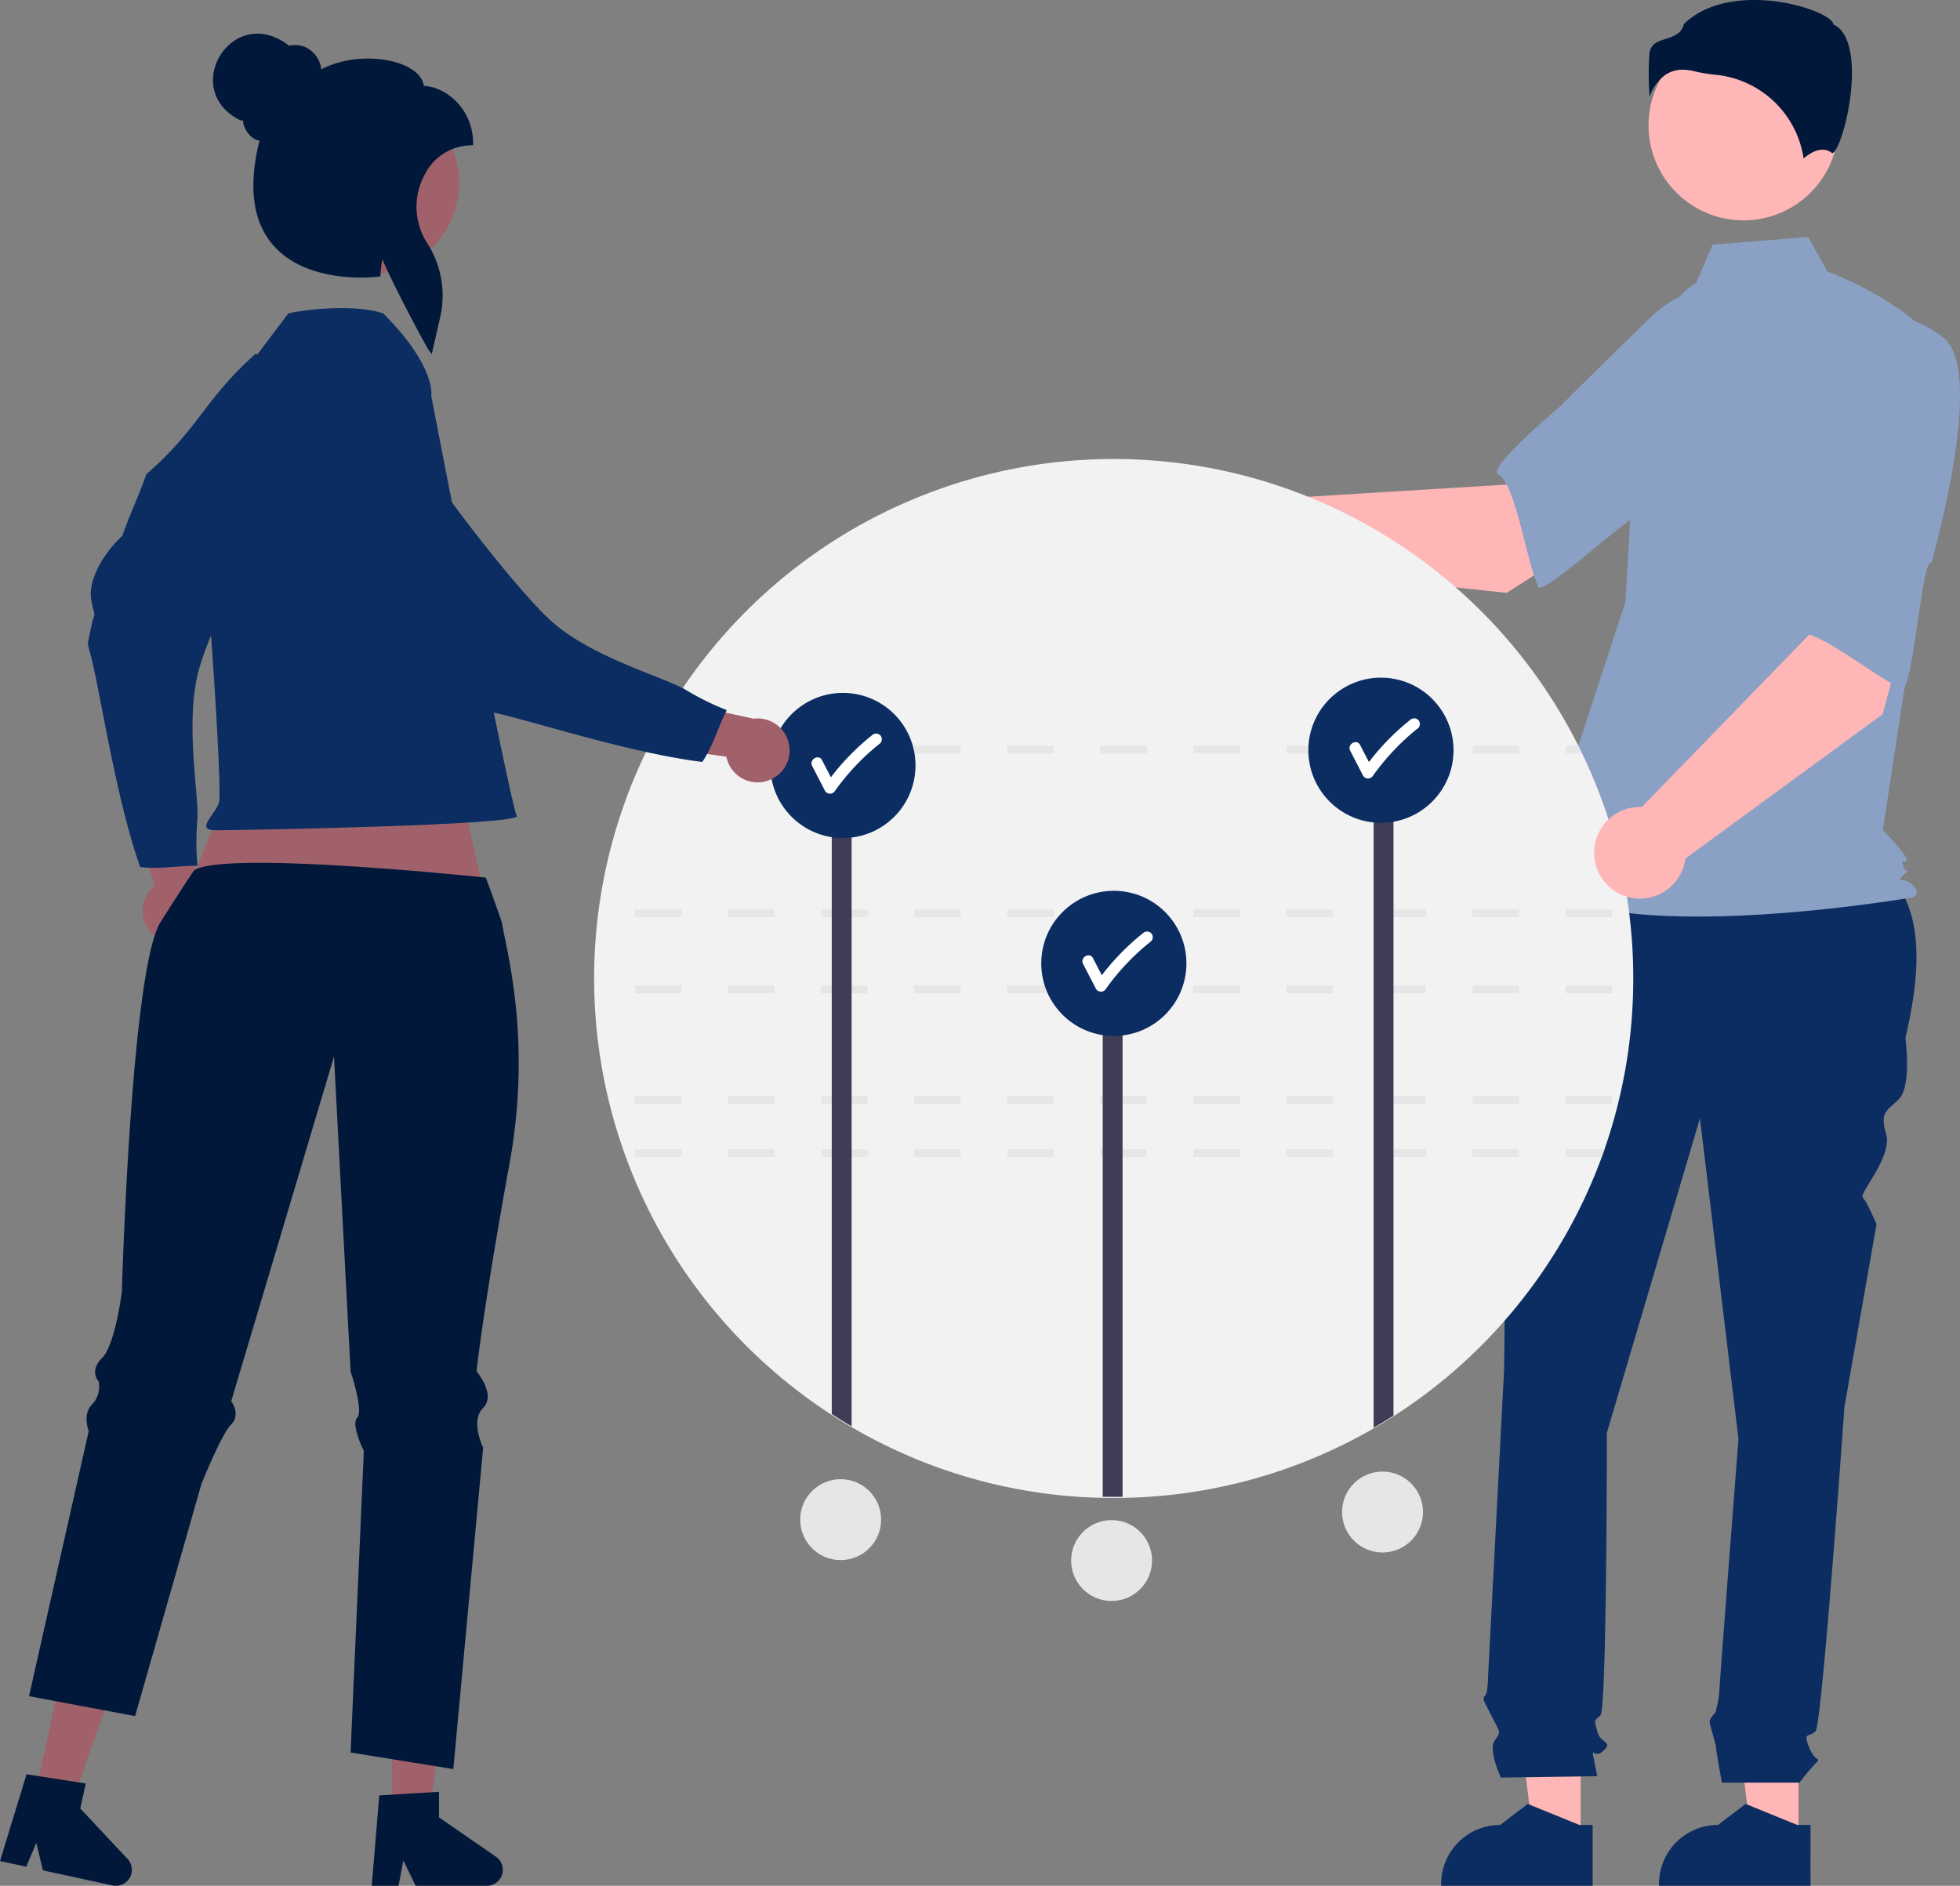 <svg xmlns="http://www.w3.org/2000/svg" width="451" height="434" viewBox="0 0 451 434">
  <rect x="0" y="0" width="451" height="434" fill="#808080" stroke="none"/>
  <g id="vision" transform="translate(-88.781 0)">
    <path id="Path_3162" data-name="Path 3162" d="M407.617,440.935a7.306,7.306,0,0,1,.477-11.193l-8.18-24.641,13.03,3.5,5.771,22.863a7.346,7.346,0,0,1-11.1,9.47Z" transform="translate(-283.658 -225.91)" fill="#a0616a"/>
    <path id="Path_3163" data-name="Path 3163" d="M430.238,293.415c2.162,1.239,14.954-1.832,17.452-.958-1.379,8.414,6.111,5.257-2.023,16.306s-24.515,44.18-28.236,56.563-.038,29.832-.6,35.7a60.9,60.9,0,0,0,.05,10.214c-4.394-.056-8.726.856-13.189.274-4.76-13.468-7.96-32.638-10.133-43.233s-2.253-6.114-1.256-11.412,1.238-1.448.191-6.516,3.187-11.436,7.1-15.067c1.687-4.852,3.867-9.376,5.537-14.177C417.373,310.436,418.178,304.269,430.238,293.415Z" transform="translate(-282.664 -211.988)" fill="#0b2d61"/>
    <path id="Path_3164" data-name="Path 3164" d="M570.145,477.664H559.333l-5.143-41.7h15.958Z" transform="translate(-67.52 -54.145)" fill="#ffb6b6"/>
    <path id="Path_3165" data-name="Path 3165" d="M838.346,693.258H803.484v-.441a13.57,13.57,0,0,1,13.568-13.569h0l6.368-4.831,11.881,4.832h3.043Z" transform="translate(-332.963 -259.258)" fill="#0b2d61"/>
    <path id="Path_3166" data-name="Path 3166" d="M513.005,477.664H502.193l-5.143-41.7h15.957Z" transform="translate(-60.51 -54.145)" fill="#ffb6b6"/>
    <path id="Path_3167" data-name="Path 3167" d="M781.206,693.258H746.344v-.441a13.57,13.57,0,0,1,13.568-13.569h0l6.368-4.831,11.881,4.832h3.043Z" transform="translate(-325.952 -259.258)" fill="#0b2d61"/>
    <path id="Path_3168" data-name="Path 3168" d="M775.128,424.569l70.325,1.758c13.356,7.254,13.559,22.956,9.183,41.6,0,0,1.477,11.08-1.477,14.035s-4.432,2.955-2.955,8.125-6.328,13.616-5.38,14.564,3.164,6.119,3.164,6.119l-7.387,42.1S835.43,626,833.953,627.479s-2.955,0-1.477,3.693,2.955,2.216,1.477,3.693a54.4,54.4,0,0,0-3.693,4.432H812.4s-1.346-7.387-1.346-8.125-1.477-5.171-1.477-5.909,1.306-2.044,1.306-2.044a24.3,24.3,0,0,0,.91-4.6c0-1.477,4.432-58.356,4.432-58.356l-8.864-73.868-21.422,72.39s0,63.526-1.477,65-1.477.739-.739,3.693,3.693,2.216,1.477,4.432-2.955-1.477-2.216,2.216l.739,3.693-22.16.317s-2.955-6.226-1.477-8.442,1.389-1.611-.414-5.238-2.541-4.365-1.8-5.1.739-4.668.739-4.668l3.693-70.678s.739-74.606.739-76.822a7.367,7.367,0,0,0-.614-3.323v-3.008l2.83-10.658Z" transform="translate(-327.413 -229.043)" fill="#0b2d61"/>
    <circle id="Ellipse_198" data-name="Ellipse 198" cx="21.85" cy="21.85" r="21.85" transform="translate(468.111 7.017)" fill="#ffb6b6"/>
    <path id="Path_3169" data-name="Path 3169" d="M808.031,273.189c-4.707,2.8-7.523,7.941-9.14,13.173a124.834,124.834,0,0,0-5.364,29.826l-1.707,30.306-21.146,64.53c18.326,15.507,87.212,3.524,87.212,3.524s2.115-.7,0-2.819-4.173-.241-2.059-2.356.657.241-.048-1.873,0-.7.7-1.41-5.457-7.049-5.457-7.049L856.666,362l7.049-74.714c-8.458-10.573-25.469-16.805-25.469-16.805l-4.4-7.912-21.977,1.758Z" transform="translate(-328.996 -208.03)" fill="#8aa1c5"/>
    <path id="Path_3170" data-name="Path 3170" d="M808.676,216.571a10.325,10.325,0,0,1,2.505.329,35.659,35.659,0,0,0,4.9.822A22.725,22.725,0,0,1,836.435,237c1.27-1.107,4.159-3.143,6.527-1.251h0c.036.03.057.046.14.006,1.573-.746,4.364-9.929,4.449-18.014.045-4.291-.631-9.771-4.1-11.507l-.183-.091-.048-.2c-.232-.965-2.823-2.613-7.325-3.9-8.183-2.331-20.14-2.668-27.008,4.014-.52,2.253-2.452,2.87-4.16,3.416-1.892.6-3.525,1.127-3.783,3.447a71.126,71.126,0,0,0,.047,9.915,10.126,10.126,0,0,1,3.6-5.053,7.131,7.131,0,0,1,4.09-1.215Z" transform="translate(-332.638 -200.527)" fill="#01183a"/>
    <path id="Path_3171" data-name="Path 3171" d="M753.412,349.689l35.693-22.859-17.977-23.9-17.752,21.836-55.31,3.392a10.541,10.541,0,1,0-.59,15.534Z" transform="translate(-317.944 -213.24)" fill="#ffb6b6"/>
    <path id="Path_3172" data-name="Path 3172" d="M832.02,291.58c2.072,12.537-37.049,36.477-37.049,36.477,0-2.943-23.35,19.272-24.4,16.832-3-6.936-5.1-23.365-9.287-25.994-2.394-1.5,14.416-15.63,14.416-15.63s8.8-8.864,20.346-20.045a26.938,26.938,0,0,1,24.95-7.293S829.949,279.043,832.02,291.58Z" transform="translate(-327.831 -209.823)" fill="#8aa1c5"/>
    <path id="Path_3173" data-name="Path 3173" d="M763.645,441.122A119.351,119.351,0,0,1,757,480.531c-.2.589-.413,1.169-.624,1.758a119.976,119.976,0,0,1-47.865,59.566c-1.5.967-3.024,1.89-4.571,2.787A118.865,118.865,0,0,1,646.1,560.657c-.668.009-1.336.018-2,.018-.862,0-1.714-.009-2.567-.026a118.993,118.993,0,0,1-57.843-16.333q-2.321-1.358-4.571-2.822a119.665,119.665,0,0,1-42.7-152.386c.281-.589.571-1.169.87-1.758a119.6,119.6,0,0,1,213.613,0c.3.589.589,1.169.87,1.758A119.039,119.039,0,0,1,763.645,441.122Z" transform="translate(-299.05 -215.936)" fill="#f2f2f2"/>
    <path id="Path_3174" data-name="Path 3174" d="M727.949,502.4v1.758h10.707V502.4Zm-21.414,0v1.758h10.707V502.4Zm-21.414,0v1.758h10.707V502.4Zm-21.414,0v1.758h10.707V502.4Zm-21.414,0v1.758H653V502.4Zm-21.414,0v1.758h10.707V502.4Zm-21.414,0v1.758h10.707V502.4Zm-21.405,0v1.758h10.7V502.4Zm-21.414,0v1.758h10.707V502.4Zm-21.414,0v1.758h10.707V502.4Zm223.063,0h-8.931v1.758h8.307Z" transform="translate(-300.343 -237.904)" fill="#e6e6e6"/>
    <path id="Path_3175" data-name="Path 3175" d="M749.363,488.4v1.758H760.07V488.4Zm-21.414,0v1.758h10.707V488.4Zm-21.414,0v1.758h10.707V488.4Zm-21.414,0v1.758h10.707V488.4Zm-21.414,0v1.758h10.707V488.4Zm-21.414,0v1.758H653V488.4Zm-21.414,0v1.758h10.707V488.4Zm-21.414,0v1.758h10.707V488.4Zm-21.405,0v1.758h10.7V488.4Zm-21.414,0v1.758h10.707V488.4Zm-21.414,0v1.758h10.707V488.4Z" transform="translate(-300.346 -236.17)" fill="#e6e6e6"/>
    <path id="Path_3176" data-name="Path 3176" d="M749.363,459.4v1.758H760.07V459.4Zm-21.414,0v1.758h10.707V459.4Zm-21.414,0v1.758h10.707V459.4Zm-21.414,0v1.758h10.707V459.4Zm-21.414,0v1.758h10.707V459.4Zm-21.414,0v1.758H653V459.4Zm-21.414,0v1.758h10.707V459.4Zm-21.414,0v1.758h10.707V459.4Zm-21.405,0v1.758h10.7V459.4Zm-21.414,0v1.758h10.707V459.4Zm-21.414,0v1.758h10.707V459.4Z" transform="translate(-300.346 -232.58)" fill="#e6e6e6"/>
    <path id="Path_3177" data-name="Path 3177" d="M749.363,439.4v1.758H760.07V439.4Zm-21.414,0v1.758h10.707V439.4Zm-21.414,0v1.758h10.707V439.4Zm-21.414,0v1.758h10.707V439.4Zm-21.414,0v1.758h10.707V439.4Zm-21.414,0v1.758H653V439.4Zm-21.414,0v1.758h10.707V439.4Zm-21.414,0v1.758h10.707V439.4Zm-21.405,0v1.758h10.7V439.4Zm-21.414,0v1.758h10.707V439.4Zm-21.414,0v1.758h10.707V439.4Z" transform="translate(-300.346 -230.103)" fill="#e6e6e6"/>
    <path id="Path_3178" data-name="Path 3178" d="M752.534,396.4H749.7v1.758h3.7C753.123,397.568,752.833,396.988,752.534,396.4Zm-24.245,0v1.758H739V396.4Zm-21.414,0v1.758h10.707V396.4Zm-21.414,0v1.758h10.707V396.4Zm-21.414,0v1.758h10.707V396.4Zm-21.414,0v1.758h10.707V396.4Zm-21.414,0v1.758h10.707V396.4Zm-21.414,0v1.758h10.707V396.4Zm-21.405,0v1.758h10.7V396.4Zm-21.414,0v1.758h10.707V396.4Zm-18.065,0c-.3.589-.589,1.169-.87,1.758h8.228V396.4Z" transform="translate(-300.679 -224.779)" fill="#e6e6e6"/>
    <path id="Path_3179" data-name="Path 3179" d="M733.192,403.139v148.58c-1.5.967-3.024,1.89-4.571,2.787V403.139Z" transform="translate(-323.764 -225.921)" fill="#3f3d56"/>
    <path id="Path_3180" data-name="Path 3180" d="M662.192,459.139V577.294c-.668.009-1.336.018-2,.018-.862,0-1.714-.009-2.567-.026V459.139Z" transform="translate(-315.108 -232.821)" fill="#3f3d56"/>
    <path id="Path_3181" data-name="Path 3181" d="M591.192,403.139V554.18q-2.321-1.358-4.571-2.822V403.139Z" transform="translate(-306.452 -225.92)" fill="#3f3d56"/>
    <circle id="Ellipse_199" data-name="Ellipse 199" cx="16.702" cy="16.702" r="16.702" transform="translate(389.836 155.958)" fill="#0b2d61"/>
    <path id="Path_3183" data-name="Path 3183" d="M738.121,389.6a1.351,1.351,0,0,0-1.865,0,55.32,55.32,0,0,0-9.478,9.681l-2.026-3.92c-.779-1.508-3.056-.176-2.277,1.331l2.963,5.734a1.334,1.334,0,0,0,2.277,0,53.4,53.4,0,0,1,10.405-10.961A1.327,1.327,0,0,0,738.121,389.6Z" transform="translate(-323.004 -223.907)" fill="#fff"/>
    <circle id="Ellipse_200" data-name="Ellipse 200" cx="16.702" cy="16.702" r="16.702" transform="translate(328.375 205.011)" fill="#0b2d61"/>
    <path id="Path_3184" data-name="Path 3184" d="M668.121,445.6a1.351,1.351,0,0,0-1.865,0,55.32,55.32,0,0,0-9.478,9.681l-2.026-3.92c-.78-1.508-3.056-.176-2.277,1.331l2.963,5.734a1.334,1.334,0,0,0,2.277,0,53.4,53.4,0,0,1,10.405-10.961,1.326,1.326,0,0,0,0-1.865Z" transform="translate(-314.468 -230.845)" fill="#fff"/>
    <circle id="Ellipse_201" data-name="Ellipse 201" cx="16.702" cy="16.702" r="16.702" transform="translate(266.036 159.462)" fill="#0b2d61"/>
    <path id="Path_3185" data-name="Path 3185" d="M597.121,393.6a1.351,1.351,0,0,0-1.865,0,55.324,55.324,0,0,0-9.478,9.681l-2.026-3.92c-.779-1.508-3.056-.176-2.277,1.331l2.963,5.734a1.334,1.334,0,0,0,2.277,0,53.4,53.4,0,0,1,10.406-10.961,1.327,1.327,0,0,0,0-1.865Z" transform="translate(-305.81 -224.402)" fill="#fff"/>
    <path id="Path_3186" data-name="Path 3186" d="M852.886,381.661l11-40.934L834.5,335.165l1.58,28.1-38.607,39.752A10.541,10.541,0,1,0,807.5,414.9Z" transform="translate(-330.91 -217.295)" fill="#ffb6b6"/>
    <path id="Path_3187" data-name="Path 3187" d="M873.117,288.591c9.974,7.874-2.828,51.915-2.828,51.915-1.982-2.175-4.285,29.971-6.708,28.876-6.885-3.111-19.5-13.838-24.37-12.964-2.782.5.133-21.263.133-21.263s.536-12.479,1.544-28.52a26.938,26.938,0,0,1,13.535-22.192S863.143,280.717,873.117,288.591Z" transform="translate(-337.139 -210.866)" fill="#8aa1c5"/>
    <path id="Path_3188" data-name="Path 3188" d="M209.416,192.771,221.5,246.716,144.042,241.9l21.064-52.98Z" transform="translate(-17.42 -23.472)" fill="#a0616a"/>
    <path id="Path_3189" data-name="Path 3189" d="M203.736,471.912h8.7l4.14-33.562H203.734Z" transform="translate(-24.741 -54.434)" fill="#a0616a"/>
    <path id="Path_3190" data-name="Path 3190" d="M467.81,672.06l13.755-.821v5.893l13.077,9.032a3.681,3.681,0,0,1-2.092,6.71H476.175l-2.823-5.829-1.1,5.829h-6.174Z" transform="translate(-291.761 -258.874)" fill="#01183a"/>
    <path id="Path_3191" data-name="Path 3191" d="M110.182,467.092l8.5,1.844,11.161-31.922-12.55-2.722Z" transform="translate(-13.325 -53.943)" fill="#a0616a"/>
    <path id="Path_3192" data-name="Path 3192" d="M374.767,666.648l13.616,2.114-1.249,5.759L398,686.12a3.681,3.681,0,0,1-3.467,6.114l-16-3.472-1.523-6.3-2.313,5.463-6.034-1.309Z" transform="translate(-279.879 -258.319)" fill="#01183a"/>
    <path id="Path_3193" data-name="Path 3193" d="M486.859,497.019c-6.107,33.561-7.633,48.052-7.633,48.052s4.58,5.339,1.527,8.392,0,9.152,0,9.152L473.887,636.6l-5.527-.9-13.314-2.141-4.8-.776,3.053-69.408s-3.053-6.107-1.527-7.633-1.527-10.678-1.527-10.678l-3.812-72.461-23.651,79.328s2.294,3.053,0,5.339-6.857,13.731-6.857,13.731L401.86,620.219l-1.194,4.179-7.335-1.373-7.983-1.5-1.467-.273-2.61-.495-1.68-.316-.571-.1-2.763-.52.836-3.71.435-1.953,11.9-52.846.273-1.22.29-1.288s-1.527-3.812.759-6.107a5.96,5.96,0,0,0,1.527-5.339,2.08,2.08,0,0,1-.2-.256,3.166,3.166,0,0,1-.546-1.245c-.2-.955-.026-2.294,1.518-3.838a6.509,6.509,0,0,0,1.083-1.552c2.32-4.392,3.488-13.7,3.488-13.7s2.064-73.7,8.819-84.956c.358-.589,7.529-11.886,7.9-12.117,7.625-4.571,67.029,1.743,67.029,1.743s3.6,9.666,3.76,10.672C486,447.765,492.036,468.549,486.859,497.019Z" transform="translate(-280.797 -229.462)" fill="#01183a"/>
    <path id="Path_3194" data-name="Path 3194" d="M474.113,301.786s1.285-6.672-11.066-19.024c-6.539-2.18-17.869-.909-21.8,0-18.164,23.976-14.912,19.746-19.64,33.142-1.226,3.474-1.839,6.811-1.294,9.536,2.18,10.9,5.718,66.842,4.992,69.748s-5.812,6.539-.727,6.539,70.673-1.148,69.219-3.328S474.113,301.786,474.113,301.786Z" transform="translate(-286.101 -210.648)" fill="#0b2d61"/>
    <path id="Path_3195" data-name="Path 3195" d="M565.265,402.778a7.306,7.306,0,0,1-9.809-5.413l-25.7-3.652,8.937-10.107,23.04,5.017a7.346,7.346,0,0,1,3.536,14.154Z" transform="translate(-299.532 -223.218)" fill="#a0616a"/>
    <path id="Path_3196" data-name="Path 3196" d="M446.438,299.15c2.073-1.384,4.427-2.033,6.322-3.881,6.919,4.982,7.428-3.13,13.7,9.074s28.636,41.627,38.065,50.474,26.693,13.322,31.7,16.435a60.9,60.9,0,0,0,9.168,4.5c-2.007,3.91-3.12,8.194-5.629,11.93-14.178-1.737-32.767-7.411-43.221-10.184s-6.478-.707-10.777-3.959-.745-1.753-5.749-3.073-8.819-7.947-10.327-13.067c-3.593-3.671-6.672-7.638-10.227-11.272C455.352,330.42,450.782,314.783,446.438,299.15Z" transform="translate(-289.382 -212.33)" fill="#0b2d61"/>
    <circle id="Ellipse_202" data-name="Ellipse 202" cx="21.039" cy="21.039" r="21.039" transform="translate(152.346 21.06)" fill="#a0616a"/>
    <path id="Path_3197" data-name="Path 3197" d="M474.061,282.149c-1-1.424-8.453-15.545-10.669-20.885a24.425,24.425,0,0,0-.43,3.5l-.022.439-.436.056c-.655.084-16.129,1.962-24.181-7.169-4.771-5.409-5.853-13.522-3.22-24.118a4.2,4.2,0,0,1-1.356-.522,5.822,5.822,0,0,1-2.482-4.229l-.446.12c-14.326-6.971-1.984-27.365,11.1-17.225a6.323,6.323,0,0,1,3.455.2,6.41,6.41,0,0,1,3.957,5.244c6.761-3.556,15.709-2.978,20.337-.309,1.938,1.117,3.05,2.525,3.248,4.094,5.466.305,11.345,5.63,11.345,13.174v.525h-.525a12.127,12.127,0,0,0-10.565,6.655,15.453,15.453,0,0,0,.475,15.767,22.233,22.233,0,0,1,3.068,17l-1.974,8.65Z" transform="translate(-286.62 -201.593)" fill="#01183a"/>
    <circle id="Ellipse_203" data-name="Ellipse 203" cx="9.31" cy="9.31" r="9.31" transform="translate(272.909 340.42)" fill="#e6e6e6"/>
    <circle id="Ellipse_204" data-name="Ellipse 204" cx="9.31" cy="9.31" r="9.31" transform="translate(335.251 349.833)" fill="#e6e6e6"/>
    <circle id="Ellipse_205" data-name="Ellipse 205" cx="9.31" cy="9.31" r="9.31" transform="translate(397.592 338.668)" fill="#e6e6e6"/>
  </g>
</svg>
